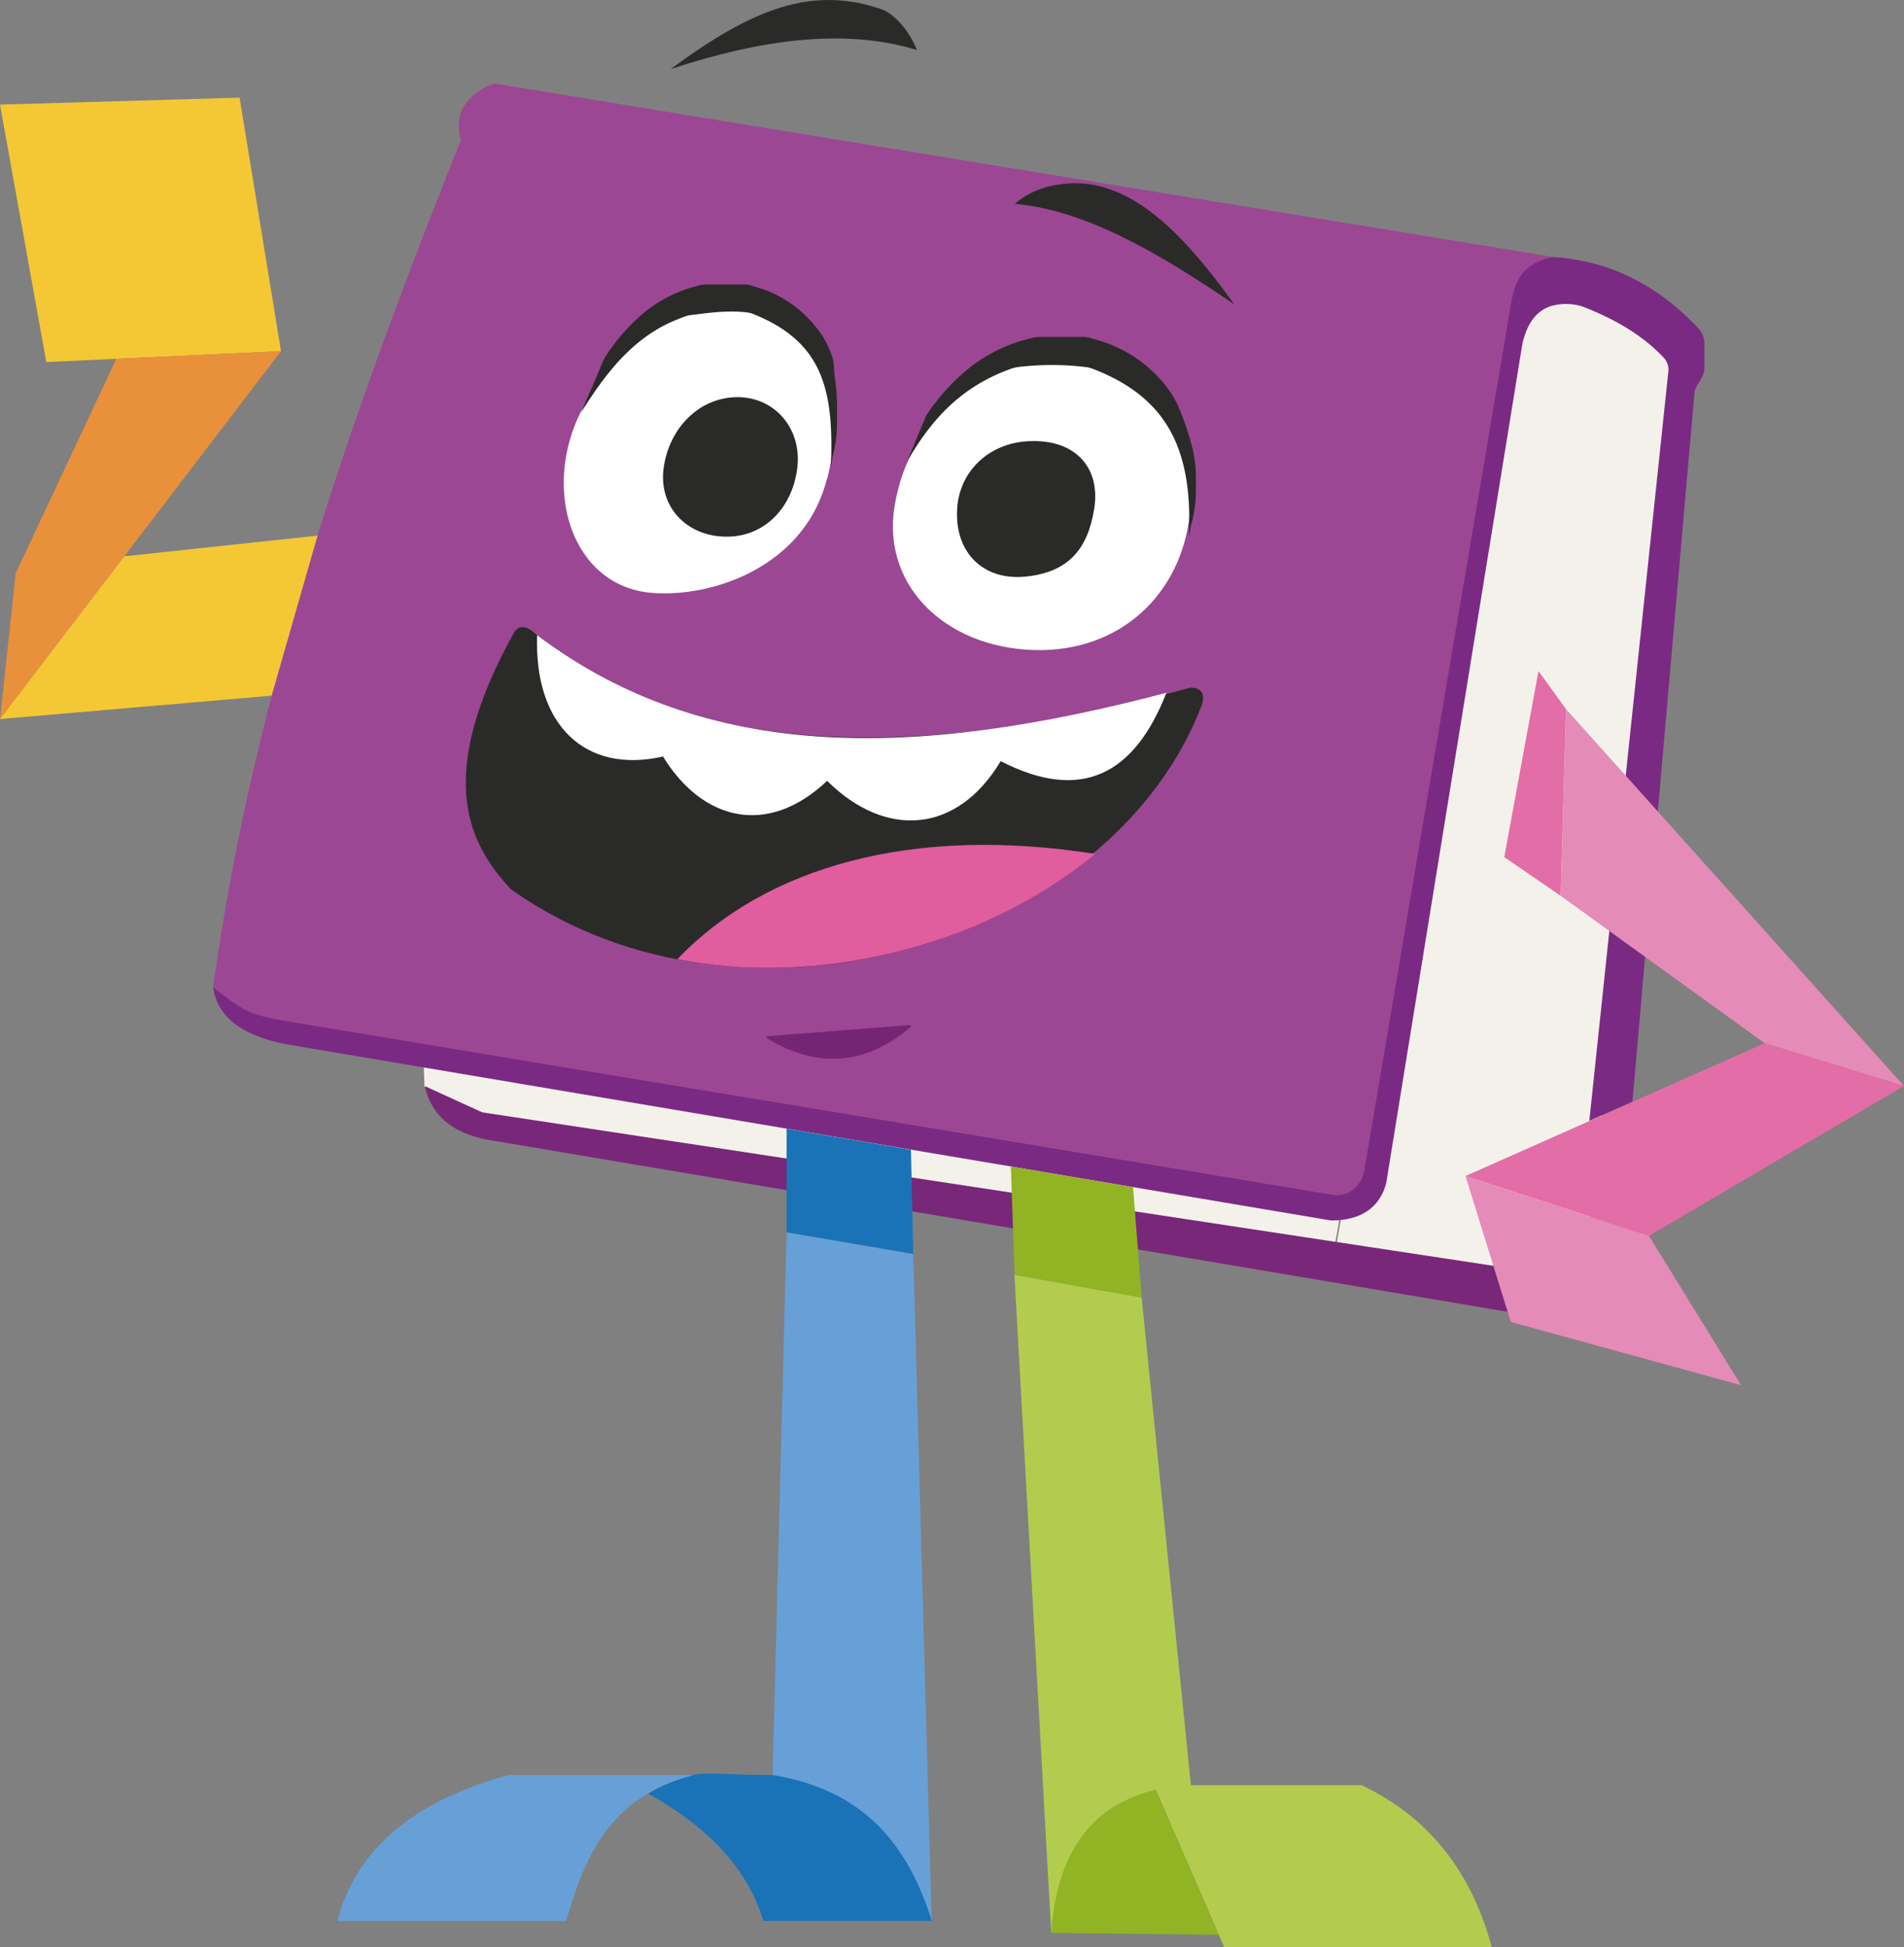 <svg xmlns="http://www.w3.org/2000/svg" width="397.903" height="406.882" viewBox="0 0 397.903 406.882">
  <rect x="0" y="0" width="397.903" height="406.882" fill="#808080" stroke="none"/>
  <g id="Boek_mascotte" transform="translate(0 0)">
    <g id="Boek" transform="translate(44.522 17.469)">
      <path id="Ond._blad" d="M102.96,200.29l.194,5.8,3.374,4.827L293.09,241.1l1.6-9.1Z" transform="translate(-58.971 3.464)" fill="#f4f1ea"/>
      <path id="Zij._blad" d="M221.13,302.106,256.854,97.98l37.71,15.449L272.641,311.194Z" transform="translate(13.618 -59.383)" fill="#f4f1ea"/>
      <path id="Ond._lijn" d="M103.346,203.884a.147.147,0,0,0-.194.177c1.566,6.3,6.215,9.589,12.914,10.913l213.391,36-2.712-9.573L115.1,209.276c-4.665-2.131-8.653-3.955-11.768-5.375Z" transform="translate(-58.856 5.665)" fill="#792779"/>
      <path id="ZIJ_lijn" d="M372.321,281.8l13.027-148.821,1.356-2.308a4.809,4.809,0,0,0,.662-2.438v-4.907a4.582,4.582,0,0,0-1.178-3.067c-8.62-9.25-18.758-14.222-30.4-15-.032,0-.048.016-.081.032-6.8.823-9.121,5.392-10.122,11.058L130.083,82.27l13.754,4.746,199.589,35.45L315.4,296.6c-.371,2.809-2.567,4.052-5.569,4.6L92.083,264.99a32,32,0,0,1-16.353-7.216c.775,6.36,6.167,10.138,15.045,11.946l218.541,36.854c5.973-.016,10.025-2.357,11.542-7.732L349.35,123.257c.92-3.745,2.6-6.635,5.924-7.732a11.39,11.39,0,0,1,6.651.1c6.812,2.631,12.64,6.07,16.982,10.719a3.637,3.637,0,0,1,.92,2.89L363.313,285.766l9.008-4Z" transform="translate(-75.698 -69.033)" fill="#7b2a83"/>
      <path id="Boek-2" d="M75.726,262.828c8.556-61.456,28.766-119.473,51.77-176.909v-.081a9.651,9.651,0,0,1,.194-6.247,11.264,11.264,0,0,1,6.861-5.521h.065l221.172,36.224c-7.361,1.582-8.249,5.763-9.2,12.059l-30.3,178.895a6.32,6.32,0,0,1-3.18,4.488h0a5.152,5.152,0,0,1-3.293.5L93.063,270.318c-1.13-.194-2.47-.436-3.6-.63-5.263-.952-7.571-2-11.4-5.053-.048-.032-2.357-1.76-2.357-1.824Z" transform="translate(-75.71 -74.07)" fill="#9c4794"/>
    </g>
    <g id="Rechter_arn" transform="translate(306.261 140.219)">
      <path id="Path_17" data-name="Path 17" d="M242.87,188.982l7.151-38.872,5.763,7.958-1.1,39.017Z" transform="translate(-234.766 -150.11)" fill="#e36da7"/>
      <path id="Path_18" data-name="Path 18" d="M321.906,233.762c-.42-.145-29.121-8.927-29.121-8.927L250.2,194.067l1.1-39.017,70.608,78.728Z" transform="translate(-230.264 -147.075)" fill="#e58bb8"/>
      <path id="Path_19" data-name="Path 19" d="M276.189,238.524,237.85,226.029l62.5-27.749,29.138,8.927Z" transform="translate(-237.85 -120.52)" fill="#e36da7"/>
      <path id="Path_20" data-name="Path 20" d="M295.415,259.152l-.743-.194-47.347-13L237.85,215.47l38.339,12.495Z" transform="translate(-237.85 -109.961)" fill="#e58bb8"/>
    </g>
    <g id="Linker_arm" transform="translate(0 20.407)">
      <path id="Path_21" data-name="Path 21" d="M48.13,77.343,98.2,75.89l8.653,52.965-49.042,2.276Z" transform="translate(-48.13 -75.89)" fill="#f4c835"/>
      <path id="Path_22" data-name="Path 22" d="M48.13,185.572,106.857,108.7l-34.416,1.6-21.018,44.78Z" transform="translate(-48.13 -55.735)" fill="#e9903b"/>
      <path id="Path_23" data-name="Path 23" d="M104.9,166.012,48.13,170.9l25.974-34,40.389-4.326Z" transform="translate(-48.13 -41.066)" fill="#f4c835"/>
    </g>
    <g id="Rechter_been" transform="translate(211.26 243.727)">
      <path id="Path_24" data-name="Path 24" d="M179.759,236.911,179,214.23l25.522,4.326,1.824,23.084Z" transform="translate(-179 -214.23)" fill="#92b323"/>
      <path id="Path_25" data-name="Path 25" d="M187.16,365.936l-7.7-137.666,26.587,4.746,10.3,102.071c-19.969.791-27.733,12.9-29.2,30.849Z" transform="translate(-178.717 -205.606)" fill="#b3cc4e"/>
      <path id="Path_26" data-name="Path 26" d="M267.987,328.188H212.069l-1.146-2.615L197.75,295.24a39.038,39.038,0,0,1,7.377-.92h35.659Q261.538,304.175,267.987,328.188Z" transform="translate(-167.482 -165.032)" fill="#b3cc4e"/>
      <path id="Path_27" data-name="Path 27" d="M184.23,324.819l35,.4L206.055,294.89C192.979,298.07,185.36,307.643,184.23,324.819Z" transform="translate(-175.787 -164.682)" fill="#92b323"/>
    </g>
    <g id="Linker_been" transform="translate(70.512 235.849)">
      <path id="Path_28" data-name="Path 28" d="M149.96,231.013V209.35l25.99,4.391.484,21.793Z" transform="translate(-56.09 -209.35)" fill="#1973b6"/>
      <path id="Path_29" data-name="Path 29" d="M181.388,366.641,177.546,227.3l-26.474-4.536L148.15,336.131c17.289,3.648,28.137,14.06,33.254,30.494Z" transform="translate(-57.202 -201.112)" fill="#67a0d6"/>
      <path id="Path_30" data-name="Path 30" d="M156.131,323.6h35.175c-4.794-15.432-13.8-27.346-33.254-30.494-15.481,0-16.24-1.84-26.022,3.842,10.444,5.957,20.243,13.915,24.1,26.668Z" transform="translate(-67.104 -158.074)" fill="#1973b6"/>
      <path id="Path_31" data-name="Path 31" d="M139.625,323.494H91.81c3.648-14.06,14.641-24.666,35.724-30.494h38.743C148.536,297.568,143.435,310.257,139.625,323.494Z" transform="translate(-91.81 -157.965)" fill="#67a0d6"/>
    </g>
    <g id="Rechter_oog" transform="translate(186.608 38.288)">
      <path id="Rechter_oog1" d="M164.07,140.234c2.6-16.207,15.11-29.105,30.913-30.042,18.839-1.1,31.963,13.108,30.913,30.042-1.049,17.047-13.35,29.751-30.913,30.042C175.983,170.583,161.277,157.7,164.07,140.234Z" transform="translate(-163.729 -72.736)" fill="#fff"/>
      <path id="Rechter_oog-2" d="M200.69,134.531c-1.34,8.314-5.327,13.221-14.319,14.125-8.814.888-14.851-4.972-14.319-14.125.452-7.781,6.441-13.511,14.319-14.125C196.283,119.631,202.143,125.475,200.69,134.531Z" transform="translate(-158.635 -66.467)" fill="#2a2b28"/>
      <path id="Path_32" data-name="Path 32" d="M165.4,133.334c4.762-8.281,10.719-15.771,21.89-19.791a7.751,7.751,0,0,1,1.808-.42,58.961,58.961,0,0,1,13.915.032,6.107,6.107,0,0,1,1.421.355c16.433,6.28,20.857,17.951,20.13,35.111.1-.307.355-2.082.436-2.373a28.48,28.48,0,0,0,1.017-6.8v-3.164a26.229,26.229,0,0,0-.839-6.635,61.671,61.671,0,0,0-2.486-7.426,20.679,20.679,0,0,0-3.584-5.908,27.8,27.8,0,0,0-12.753-8.523l-2.47-.726a3.878,3.878,0,0,0-1.469-.21H193.44a7.206,7.206,0,0,0-1.76.226l-1.808.484a33.065,33.065,0,0,0-9.347,4.391c-.355.226-.71.484-1.049.726a44.057,44.057,0,0,0-9.492,10.089,4.659,4.659,0,0,0-.517.969c-2.325,5.553-3.116,7.442-4,9.573Z" transform="translate(-162.702 -74.746)" fill="#2a2b28"/>
      <path id="Rechter_wenkbrauw" d="M179.516,91.282a16.944,16.944,0,0,1,8.1-3.842c14.625-3.067,26.507,9.169,37.774,24.86-15.723-10.767-31.236-19.775-45.894-21.018Z" transform="translate(-154.041 -86.967)" fill="#2a2b28"/>
    </g>
    <g id="Linker_oog" transform="translate(117.81 0)">
      <path id="Linker_oog_1" d="M175.124,141.845c6.877-18.677-2.2-36.063-14.964-38.129-12.8-2.066-26.958,4.133-35.353,20.679-8.507,16.756-1.84,36.951,14.964,38.129C152.411,163.4,169.474,157.181,175.124,141.845Z" transform="translate(-121.11 -38.625)" fill="#fff"/>
      <path id="Linker_oog-2" d="M162.047,129.257c-.92,8.184-6.49,14.157-13.963,14.528-8.636.436-15.239-5.86-13.964-14.528,1.13-7.619,6.586-13.77,13.964-14.529C156.639,113.857,163,120.75,162.047,129.257Z" transform="translate(-113.215 -31.671)" fill="#2a2b28"/>
      <path id="Linker_lid" d="M123.31,126.915c4.778-7.555,10.687-15.981,20.631-19.71a12.066,12.066,0,0,1,1.937-.694c4.246-.517,8.185-1.1,12.2-.6a4.984,4.984,0,0,1,1.259.323c14.625,5.828,16.9,15.949,16.256,31.882.081-.274.307-1.937.387-2.212a27.694,27.694,0,0,0,.9-6.312v-2.938a46.938,46.938,0,0,0-.42-6.845c-.371-2.389,0-3.229-.888-5.472a19.043,19.043,0,0,0-3.2-5.489,24.694,24.694,0,0,0-11.348-7.926l-2.2-.662a3.429,3.429,0,0,0-1.307-.194h-7.975a5.723,5.723,0,0,0-1.566.21l-1.614.452a28.669,28.669,0,0,0-8.314,4.084c-.323.21-.63.436-.936.678a40.136,40.136,0,0,0-8.443,9.363,15.89,15.89,0,0,0-.856,1.55c-2.066,5.166-3.7,8.523-4.488,10.509Z" transform="translate(-119.759 -40.63)" fill="#2a2b28"/>
      <path id="Linker_wenkbrauw" d="M134.96,77.683c18.758-6.183,36.273-8.62,51.447-3.987-1.453-3.7-4.2-7.038-7.006-8.378C164.5,60.022,151.91,65.156,134.96,77.683Z" transform="translate(-112.602 -63.248)" fill="#2a2b28"/>
    </g>
    <g id="Mond" transform="translate(97.339 131.027)">
      <path id="Mond-2" d="M118.7,145.213c-16.627,29.816-10.186,44.021-.823,54,49.042,34.755,125.7,10.848,144.4-38.6.759-2.583-.387-3.455-2.341-3.568-59.47,16.4-106.526,14.206-137.649-11.817-1.291-.969-2.518-1.195-3.567,0Z" transform="translate(-108.429 -144.416)" fill="#2a2b28"/>
      <path id="Tanden" d="M117.682,145.47c-.694,18.629,9.912,29.057,26.3,25.344,8.2,13.366,21.793,16.9,34.3,5.085,12.172,12.075,27.136,11.122,36.273-4.117,16.918,8.7,27.975,2.744,34.626-14.286C196.556,171.379,152.906,172.057,117.682,145.47Z" transform="translate(-102.764 -143.769)" fill="#fff"/>
      <path id="Tong" d="M135.81,196.488c27.83,5.618,62.618-1.695,87.348-21.987C185,168.464,154.358,177.117,135.81,196.488Z" transform="translate(-91.609 -127.1)" fill="#e05d9e"/>
    </g>
    <path id="Sikje" d="M147.489,198.707c10.832,6.554,20.792,5.408,29.977-2.341a.248.248,0,0,0-.178-.436l-29.7,2.308a.257.257,0,0,0-.113.468Z" transform="translate(12.824 18.255)" fill="#742675"/>
  </g>
</svg>
